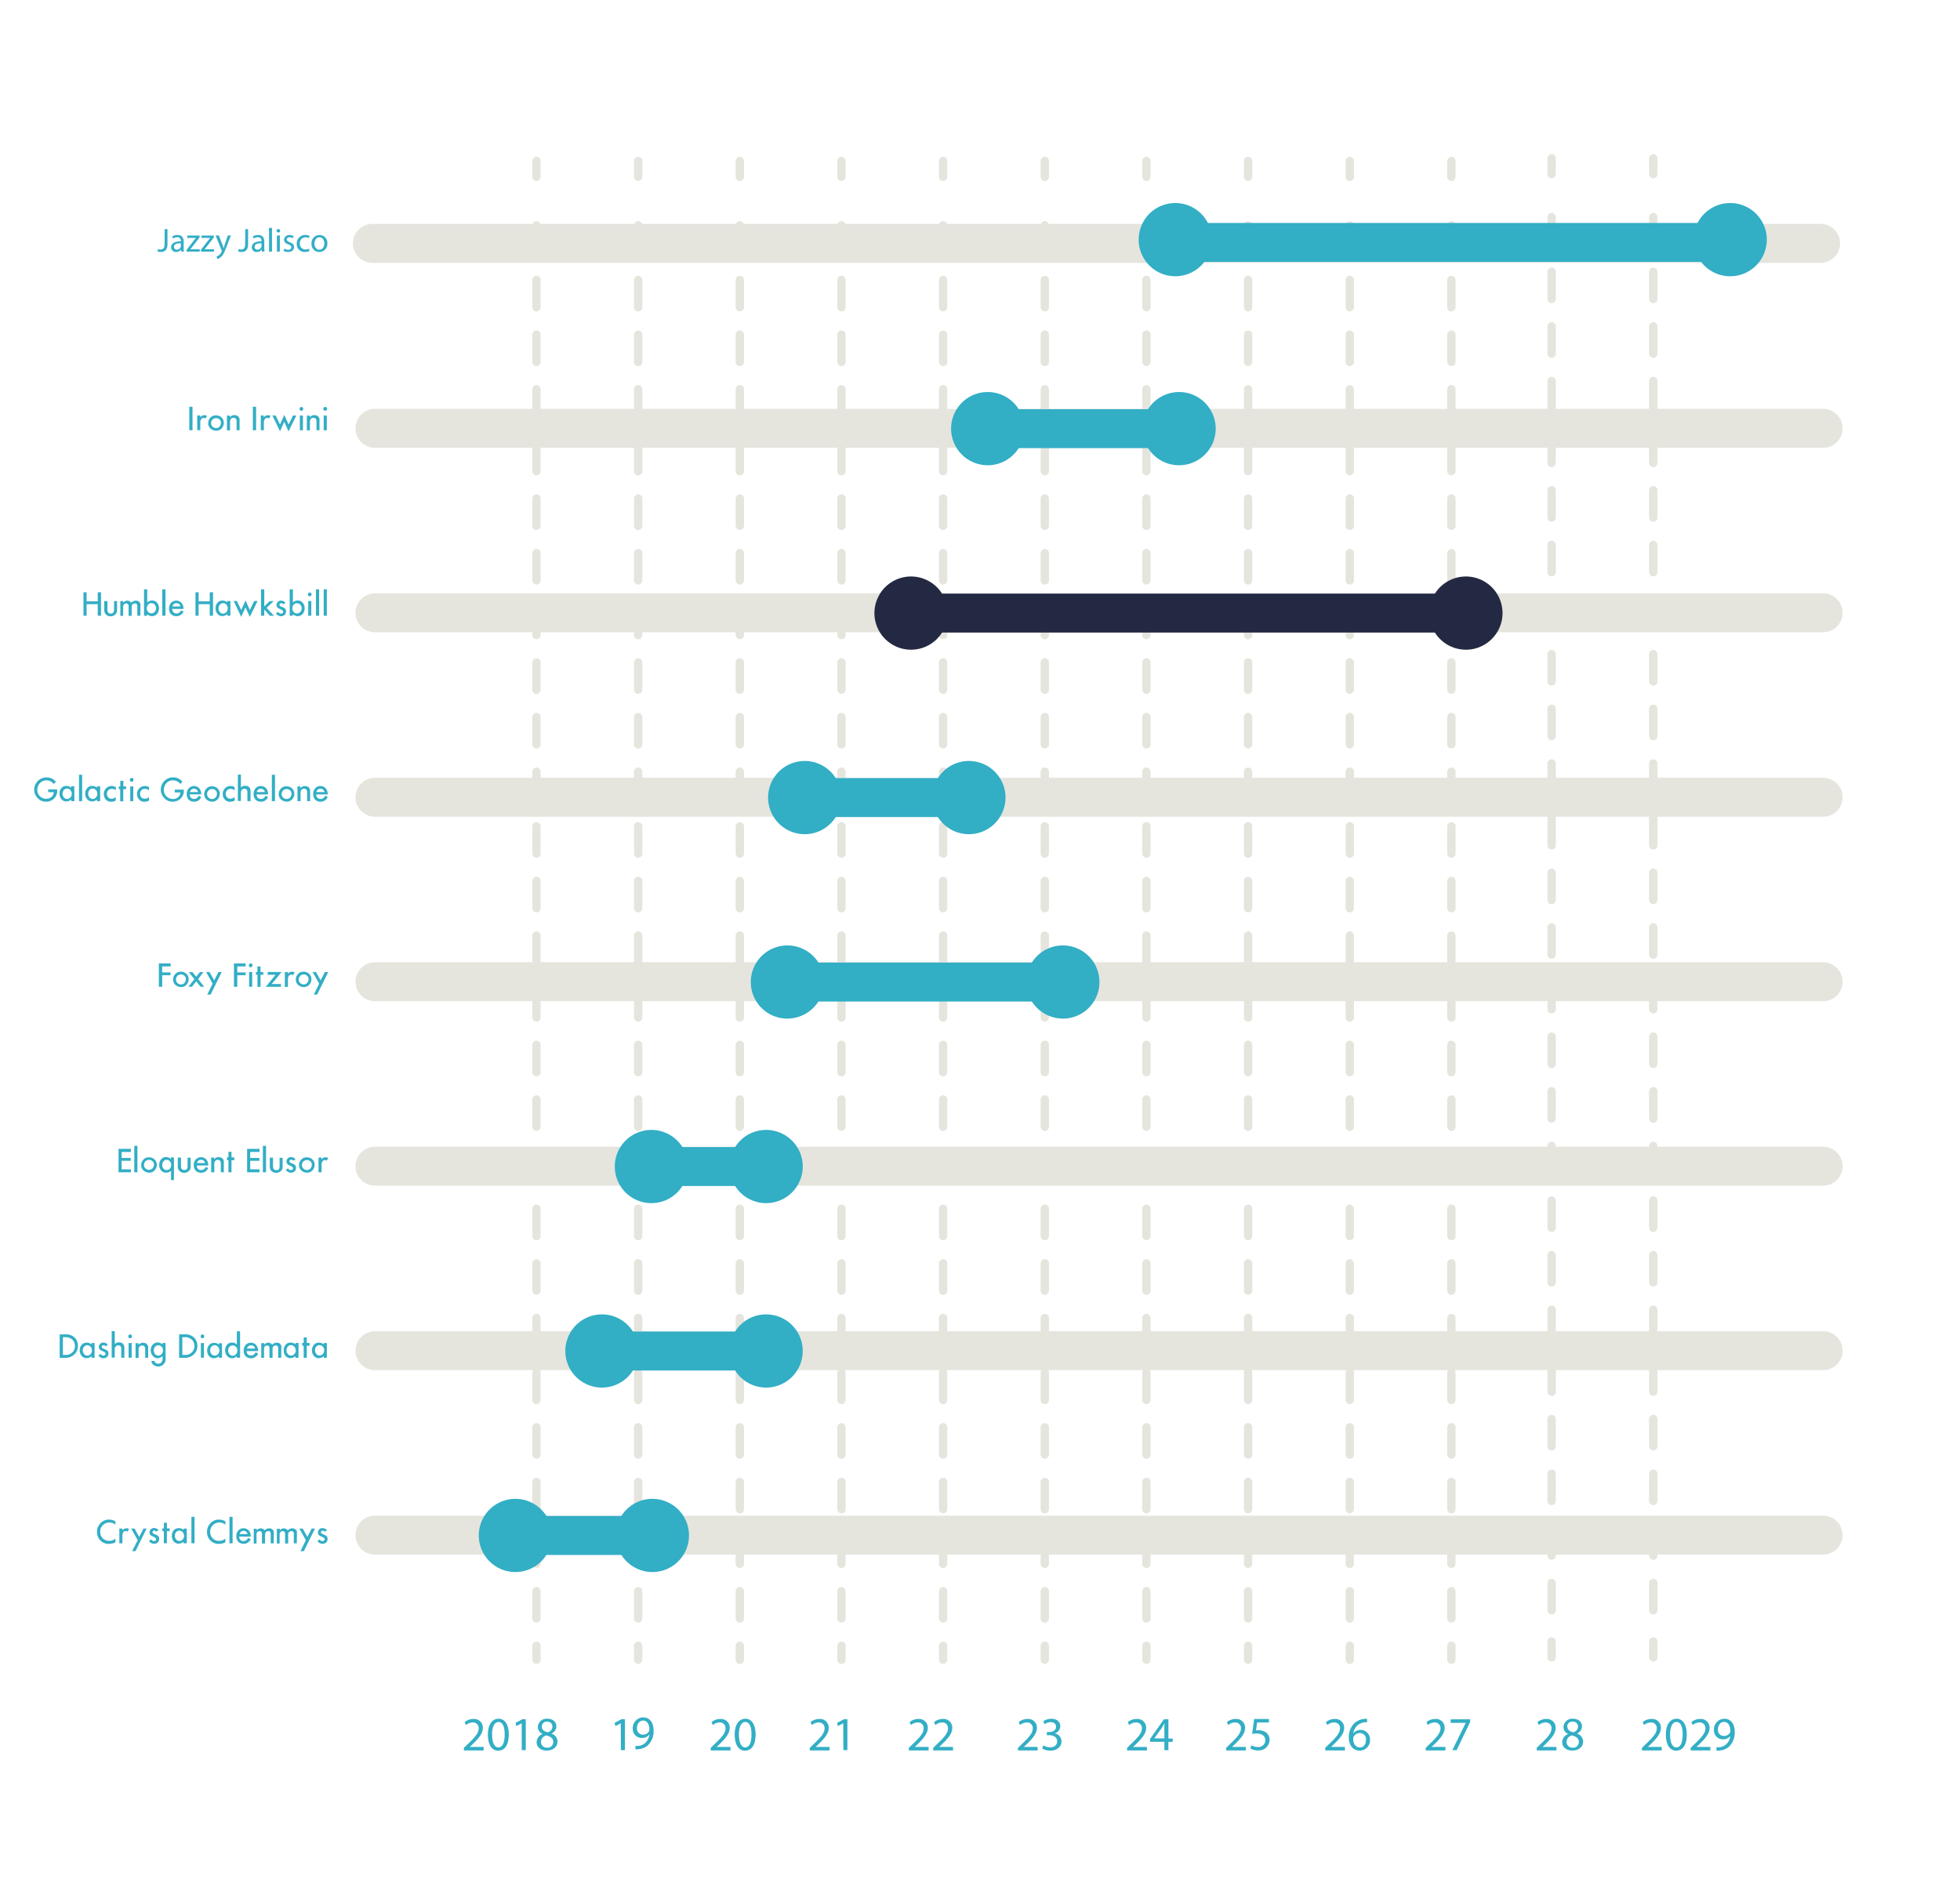 <svg id="Layer_1" data-name="Layer 1" xmlns="http://www.w3.org/2000/svg" viewBox="0 0 704.56 678.42"><defs><style>.cls-1,.cls-2,.cls-4,.cls-5,.cls-6{fill:none;stroke-linecap:round;stroke-linejoin:round;}.cls-1,.cls-2,.cls-4{stroke:#e5e5de;}.cls-1,.cls-2{stroke-width:3px;}.cls-2{stroke-dasharray:9.82 9.82;}.cls-3{fill:#32aec5;}.cls-4,.cls-5,.cls-6{stroke-width:14px;}.cls-5{stroke:#32aec5;}.cls-6{stroke:#242943;}.cls-7{fill:#242943;}</style></defs><line class="cls-1" x1="521.74" y1="596.64" x2="521.74" y2="591.64"/><line class="cls-2" x1="521.74" y1="581.82" x2="521.74" y2="72.49"/><line class="cls-1" x1="521.74" y1="63.57" x2="521.74" y2="57.86"/><line class="cls-1" x1="485.2" y1="596.64" x2="485.2" y2="591.64"/><line class="cls-2" x1="485.2" y1="581.82" x2="485.2" y2="72.49"/><line class="cls-1" x1="485.2" y1="63.57" x2="485.2" y2="57.86"/><line class="cls-1" x1="448.65" y1="596.64" x2="448.65" y2="591.64"/><line class="cls-2" x1="448.65" y1="581.82" x2="448.65" y2="72.49"/><line class="cls-1" x1="448.65" y1="63.57" x2="448.65" y2="57.86"/><line class="cls-1" x1="412.11" y1="596.64" x2="412.11" y2="591.64"/><line class="cls-2" x1="412.11" y1="581.82" x2="412.11" y2="72.49"/><line class="cls-1" x1="412.11" y1="63.57" x2="412.11" y2="57.86"/><line class="cls-1" x1="375.57" y1="596.64" x2="375.57" y2="591.64"/><line class="cls-2" x1="375.57" y1="581.82" x2="375.57" y2="72.49"/><line class="cls-1" x1="375.57" y1="63.57" x2="375.57" y2="57.86"/><line class="cls-1" x1="339.02" y1="596.64" x2="339.02" y2="591.64"/><line class="cls-2" x1="339.02" y1="581.82" x2="339.02" y2="72.49"/><line class="cls-1" x1="339.02" y1="63.57" x2="339.02" y2="57.86"/><line class="cls-1" x1="302.48" y1="596.64" x2="302.48" y2="591.64"/><line class="cls-2" x1="302.48" y1="581.82" x2="302.48" y2="72.49"/><line class="cls-1" x1="302.48" y1="63.57" x2="302.48" y2="57.86"/><line class="cls-1" x1="265.94" y1="596.64" x2="265.94" y2="591.64"/><line class="cls-2" x1="265.94" y1="581.82" x2="265.94" y2="72.49"/><line class="cls-1" x1="265.94" y1="63.57" x2="265.94" y2="57.86"/><line class="cls-1" x1="229.4" y1="596.64" x2="229.4" y2="591.64"/><line class="cls-2" x1="229.4" y1="581.82" x2="229.4" y2="72.49"/><line class="cls-1" x1="229.4" y1="63.57" x2="229.4" y2="57.86"/><line class="cls-1" x1="192.85" y1="596.64" x2="192.85" y2="591.64"/><line class="cls-2" x1="192.85" y1="581.82" x2="192.85" y2="72.49"/><line class="cls-1" x1="192.85" y1="63.57" x2="192.85" y2="57.86"/><path class="cls-3" d="M69.2,154.66H68.05v-8.44H69.2Z"/><path class="cls-3" d="M74.41,149.51l-.54.94a1.55,1.55,0,0,0-.72-.22,1,1,0,0,0-.72.34A2.07,2.07,0,0,0,72,152v2.65H70.9v-5.3H72v.69a1.44,1.44,0,0,1,.46-.46,2.12,2.12,0,0,1,.72-.32,1.61,1.61,0,0,1,.31,0A1.86,1.86,0,0,1,74.41,149.51Z"/><path class="cls-3" d="M80.44,152a2.75,2.75,0,0,1-.79,2,2.46,2.46,0,0,1-1.84.83,3,3,0,0,1-2.13-.78,2.49,2.49,0,0,1-.84-1.9,2.78,2.78,0,0,1,.78-2,2.52,2.52,0,0,1,1.91-.83,2.92,2.92,0,0,1,2.14.78A2.56,2.56,0,0,1,80.44,152Zm-1,0a1.62,1.62,0,0,0-.53-1.22,1.67,1.67,0,0,0-1.2-.47,1.78,1.78,0,0,0-1.32.53,1.8,1.8,0,0,0-.51,1.26,1.68,1.68,0,0,0,.53,1.28,1.75,1.75,0,0,0,1.28.51,1.62,1.62,0,0,0,1.25-.55,2,2,0,0,0,.47-1.39Z"/><path class="cls-3" d="M86.12,154.66H85.05v-3.15c0-.88-.38-1.32-1.13-1.33a1.08,1.08,0,0,0-.87.39,1.39,1.39,0,0,0-.36,1v3.14H81.58v-5.3h1.08V150a2,2,0,0,1,1.62-.77,2.16,2.16,0,0,1,.62.09,1.61,1.61,0,0,1,1.22,1.77Z"/><path class="cls-3" d="M92.05,154.66H90.9v-8.44h1.15Z"/><path class="cls-3" d="M97.26,149.51l-.54.94a1.55,1.55,0,0,0-.72-.22.92.92,0,0,0-.72.34,2.07,2.07,0,0,0-.43,1.44v2.65h-1.1v-5.3h1.07v.69a1.41,1.41,0,0,1,.45-.46,2.12,2.12,0,0,1,.72-.32,1.61,1.61,0,0,1,.31,0A2,2,0,0,1,97.26,149.51Z"/><path class="cls-3" d="M106.53,149.36l-2.79,5.7-1.57-3.44-1.52,3.44-2.72-5.7h1.15l1.57,3.26,1.55-3.47,1.54,3.47,1.59-3.26Z"/><path class="cls-3" d="M109,147a.66.66,0,0,1-1.32,0h0a.69.69,0,0,1,.63-.7.7.7,0,0,1,.5.2A.66.66,0,0,1,109,147Zm-.1,7.68h-1.11v-5.3h1.11Z"/><path class="cls-3" d="M114.84,154.66h-1.08v-3.15c0-.88-.37-1.32-1.13-1.33a1.13,1.13,0,0,0-.87.39,1.43,1.43,0,0,0-.35,1v3.14H110.3v-5.3h1.07V150a2,2,0,0,1,1.63-.77,2.23,2.23,0,0,1,.63.09,1.61,1.61,0,0,1,1.22,1.77Z"/><path class="cls-3" d="M117.56,147a.66.66,0,0,1-.2.49.67.67,0,0,1-.9,0,.66.66,0,0,1-.22-.49.62.62,0,0,1,.18-.48.64.64,0,0,1,.9-.1l.1.1A.64.64,0,0,1,117.56,147Zm-.09,7.68h-1.11v-5.3h1.11Z"/><path class="cls-3" d="M36.31,221.35H35.14v-4.16h-4v4.16H30v-8.44h1.14v3.27h4v-3.27h1.17Z"/><path class="cls-3" d="M42.08,219.48a1.81,1.81,0,0,1-.71,1.48,2.47,2.47,0,0,1-3.23,0,2.26,2.26,0,0,1-.67-1.72v-3.15h1.14v3c0,1,.41,1.51,1.25,1.49S41,220,41,219.08v-3h1.09Z"/><path class="cls-3" d="M50.44,221.35H49.36v-3.42c0-.72-.32-1.06-1-1a1,1,0,0,0-.77.41,1.39,1.39,0,0,0-.26.86v3.18h-1.1v-3.54a.86.86,0,0,0-.79-.91h-.09a1,1,0,0,0-.76.33,1.11,1.11,0,0,0-.33.79v3.33h-1v-5.3h1.06v.59a1.79,1.79,0,0,1,2.89,0,2.15,2.15,0,0,1,1.62-.74,1.68,1.68,0,0,1,1.14.37,1.43,1.43,0,0,1,.52,1.17Z"/><path class="cls-3" d="M57.14,218.66a3,3,0,0,1-.61,1.93,2.36,2.36,0,0,1-1.82.9,2.17,2.17,0,0,1-1.09-.23,2.21,2.21,0,0,1-.7-.47v.56H51.77v-9.5h1.15v4.73a2.49,2.49,0,0,1,1.83-.7,2.23,2.23,0,0,1,1.77.87A3,3,0,0,1,57.14,218.66Zm-1.06,0a2,2,0,0,0-.41-1.26,1.47,1.47,0,0,0-1.18-.57,1.49,1.49,0,0,0-1.3.57,2.27,2.27,0,0,0-.42,1.4,1.7,1.7,0,0,0,.48,1.19,1.55,1.55,0,0,0,1.18.51,1.49,1.49,0,0,0,1.18-.55,1.93,1.93,0,0,0,.47-1.28Z"/><path class="cls-3" d="M59.47,221.35H58.34v-9.5h1.13Z"/><path class="cls-3" d="M66,219.88A2.9,2.9,0,0,1,65,221a2.51,2.51,0,0,1-1.51.5,2.66,2.66,0,0,1-2.1-.82,3,3,0,0,1-.62-2,2.9,2.9,0,0,1,.69-1.93,2.56,2.56,0,0,1,3.62-.18l.18.18a3,3,0,0,1,.69,2.16H61.9a1.58,1.58,0,0,0,1.49,1.65,1.56,1.56,0,0,0,1.11-.39,1.64,1.64,0,0,0,.6-.8ZM64.85,218a1.37,1.37,0,0,0-1.38-1.17A1.42,1.42,0,0,0,62,218Z"/><path class="cls-3" d="M76.57,221.35H75.39v-4.16h-4v4.16H70.27v-8.44H71.4v3.27h4v-3.27h1.18Z"/><path class="cls-3" d="M82.82,221.35h-1.1v-.59a2.3,2.3,0,0,1-.72.47,2.46,2.46,0,0,1-1.07.24,2.25,2.25,0,0,1-1.81-.85,3,3,0,0,1-.64-1.92,2.88,2.88,0,0,1,.63-1.93,2.26,2.26,0,0,1,1.79-.86,2.45,2.45,0,0,1,1.8.65v-.51h1.12Zm-.95-2.72a2,2,0,0,0-.49-1.28,1.56,1.56,0,0,0-2.2-.12,1.07,1.07,0,0,0-.18.19,2,2,0,0,0-.43,1.26A2,2,0,0,0,79,220a1.49,1.49,0,0,0,1.18.59,1.51,1.51,0,0,0,1.22-.58,2,2,0,0,0,.46-1.37Z"/><path class="cls-3" d="M92.59,216.05l-2.79,5.7-1.56-3.44-1.53,3.44L84,216.05h1.15l1.57,3.26,1.54-3.47,1.54,3.46,1.59-3.25Z"/><path class="cls-3" d="M98.5,221.35H97l-2-2.24v2.24H93.84v-9.5H95V218l1.93-1.9h1.46l-2.57,2.42Z"/><path class="cls-3" d="M102.81,219.78a1.69,1.69,0,0,1-.56,1.32,2,2,0,0,1-1.28.42,2.12,2.12,0,0,1-1.12-.35,1.71,1.71,0,0,1-.68-.68L100,220a1.33,1.33,0,0,0,1,.61.86.86,0,0,0,.53-.19.5.5,0,0,0,.27-.51,1.07,1.07,0,0,0-.71-.75c-.68-.32-1.06-.5-1.12-.54a1.4,1.4,0,0,1-.56-1.24,1.39,1.39,0,0,1,.4-.94,1.54,1.54,0,0,1,1.22-.52,2.19,2.19,0,0,1,1,.26,2.12,2.12,0,0,1,.6.47l-.73.59a1,1,0,0,0-.85-.39.67.67,0,0,0-.44.2.54.54,0,0,0-.14.45c0,.23.27.43.7.6a7,7,0,0,1,1.11.51A1.31,1.31,0,0,1,102.81,219.78Z"/><path class="cls-3" d="M109.51,218.66a3,3,0,0,1-.62,1.93,2.32,2.32,0,0,1-1.81.9,2.2,2.2,0,0,1-1.1-.23,2.17,2.17,0,0,1-.69-.47v.56h-1.15v-9.5h1.15v4.73a2.49,2.49,0,0,1,1.83-.7,2.23,2.23,0,0,1,1.77.87A3,3,0,0,1,109.51,218.66Zm-1.06,0a2,2,0,0,0-.45-1.24,1.63,1.63,0,0,0-2.3-.18,1.53,1.53,0,0,0-.18.18,2.27,2.27,0,0,0-.42,1.4,1.7,1.7,0,0,0,.48,1.19,1.55,1.55,0,0,0,1.18.51,1.49,1.49,0,0,0,1.18-.55,1.9,1.9,0,0,0,.51-1.3Z"/><path class="cls-3" d="M112,213.67a.65.65,0,0,1-.21.49.66.66,0,0,1-.93,0,.63.63,0,0,1-.18-.45.69.69,0,0,1,.17-.49.62.62,0,0,1,.46-.21.67.67,0,0,1,.69.67Zm-.1,7.68h-1.11v-5.3h1.11Z"/><path class="cls-3" d="M114.71,221.35h-1.13v-9.5h1.13Z"/><path class="cls-3" d="M117.49,221.35h-1.13v-9.5h1.13Z"/><path class="cls-3" d="M20.57,284.25A3.85,3.85,0,0,1,19.5,287a4,4,0,0,1-2.92,1.19,3.92,3.92,0,0,1-3-1.25,4.24,4.24,0,0,1-1.28-3,4.41,4.41,0,0,1,4.35-4.47h.09a4.75,4.75,0,0,1,1.89.4,4.34,4.34,0,0,1,1.48,1.21l-.83.74a3.12,3.12,0,0,0-2.57-1.28,3,3,0,0,0-2.37,1,3.47,3.47,0,0,0-.93,2.43,3,3,0,0,0,.9,2.22,3.23,3.23,0,0,0,2.29.95,2.78,2.78,0,0,0,1.88-.65,2.26,2.26,0,0,0,.84-1.72h-2v-1h3.2Z"/><path class="cls-3" d="M26.74,288h-1.1v-.61a2,2,0,0,1-.71.46,2.55,2.55,0,0,1-1.08.25,2.27,2.27,0,0,1-1.81-.85,3,3,0,0,1-.64-1.86,2.88,2.88,0,0,1,.6-2,2.23,2.23,0,0,1,1.79-.86,2.45,2.45,0,0,1,1.8.65v-.51h1.12Zm-.94-2.72a2,2,0,0,0-.5-1.27,1.52,1.52,0,0,0-1.19-.54,1.48,1.48,0,0,0-1.18.58,2,2,0,0,0-.43,1.26,2,2,0,0,0,.43,1.31,1.49,1.49,0,0,0,1.18.59,1.54,1.54,0,0,0,1.23-.58A2,2,0,0,0,25.8,285.31Z"/><path class="cls-3" d="M29.53,288H28.4v-9.49h1.13Z"/><path class="cls-3" d="M36,288H34.88v-.61a2,2,0,0,1-.71.46,2.47,2.47,0,0,1-1.07.25,2.25,2.25,0,0,1-1.81-.85,3,3,0,0,1-.65-1.93,2.9,2.9,0,0,1,.63-1.92,2.23,2.23,0,0,1,1.79-.86,2.45,2.45,0,0,1,1.8.65v-.51H36Zm-1-2.72a2,2,0,0,0-.5-1.27,1.52,1.52,0,0,0-1.19-.54,1.48,1.48,0,0,0-1.18.58,2.12,2.12,0,0,0,0,2.57,1.49,1.49,0,0,0,1.18.59,1.53,1.53,0,0,0,1.22-.58A2,2,0,0,0,35,285.31Z"/><path class="cls-3" d="M41.6,287.81a6.13,6.13,0,0,1-.8.33,4.11,4.11,0,0,1-.78.07,2.44,2.44,0,0,1-2-.82,2.81,2.81,0,0,1-.69-2,2.72,2.72,0,0,1,.8-2,2.66,2.66,0,0,1,2-.83,3,3,0,0,1,.9.14,1.5,1.5,0,0,1,.6.28v1.14a2.1,2.1,0,0,0-1.47-.53,1.55,1.55,0,0,0-1.23.52,1.7,1.7,0,0,0-.5,1.28,1.83,1.83,0,0,0,.45,1.21,1.62,1.62,0,0,0,1.22.53,2.2,2.2,0,0,0,1.53-.63Z"/><path class="cls-3" d="M45.31,283.7h-1v4.36h-1.1V283.7H42.7v-1h.54v-2h1.1v2h1Z"/><path class="cls-3" d="M48,280.36a.65.65,0,0,1-.21.49.68.68,0,0,1-.89,0,.64.64,0,0,1-.22-.49.67.67,0,0,1,.17-.49.65.65,0,0,1,.92-.08l.08.08A.62.62,0,0,1,48,280.36ZM47.9,288H46.81v-5.29h1.11Z"/><path class="cls-3" d="M53.56,287.81a5.73,5.73,0,0,1-.81.33,3.3,3.3,0,0,1-.77.07,2.41,2.41,0,0,1-2-.82,2.87,2.87,0,0,1-.7-2,2.68,2.68,0,0,1,.81-2,2.6,2.6,0,0,1,1.94-.83,3.09,3.09,0,0,1,.91.14,1.5,1.5,0,0,1,.6.28v1.14a2.2,2.2,0,0,0-1.47-.53,1.57,1.57,0,0,0-1.24.52,1.73,1.73,0,0,0-.49,1.28,1.83,1.83,0,0,0,.45,1.21,1.63,1.63,0,0,0,1.21.53,2.2,2.2,0,0,0,1.54-.63Z"/><path class="cls-3" d="M66.09,284.25A3.87,3.87,0,0,1,65,287a4,4,0,0,1-2.92,1.19,3.92,3.92,0,0,1-3-1.25,4.37,4.37,0,0,1,0-6.18h0a4.2,4.2,0,0,1,3.15-1.3,4.75,4.75,0,0,1,1.89.4,4.34,4.34,0,0,1,1.48,1.21l-.83.74a3.12,3.12,0,0,0-2.57-1.28,3,3,0,0,0-2.37,1A3.47,3.47,0,0,0,58.9,284a3,3,0,0,0,.9,2.22,3.23,3.23,0,0,0,2.29,1,2.82,2.82,0,0,0,1.91-.64,2.17,2.17,0,0,0,.83-1.72h-2v-1H66Z"/><path class="cls-3" d="M72.32,286.56a2.88,2.88,0,0,1-.95,1.15,2.5,2.5,0,0,1-1.51.49,2.71,2.71,0,0,1-2.1-.81,3,3,0,0,1-.62-2.05,2.9,2.9,0,0,1,.69-1.93,2.56,2.56,0,0,1,3.62-.18c.06,0,.12.12.18.18a3,3,0,0,1,.69,2.16H68.23a1.48,1.48,0,0,0,1.33,1.63h.2a1.53,1.53,0,0,0,1.08-.38,1.86,1.86,0,0,0,.6-.81Zm-1.15-1.83a1.47,1.47,0,0,0-2.89,0Z"/><path class="cls-3" d="M79,285.34a2.76,2.76,0,0,1-.78,2,2.47,2.47,0,0,1-1.85.84,3,3,0,0,1-2.13-.78,2.59,2.59,0,0,1-.83-1.9,2.81,2.81,0,0,1,.77-2,2.52,2.52,0,0,1,1.91-.83,2.92,2.92,0,0,1,2.14.78A2.54,2.54,0,0,1,79,285.34Zm-1,0a1.59,1.59,0,0,0-.53-1.22,1.64,1.64,0,0,0-1.2-.48,1.75,1.75,0,0,0-1.31.54,1.8,1.8,0,0,0,0,2.54,1.77,1.77,0,0,0,1.29.51,1.6,1.6,0,0,0,1.24-.55A1.94,1.94,0,0,0,78,285.3Z"/><path class="cls-3" d="M84.37,287.81a5.73,5.73,0,0,1-.81.33,3.43,3.43,0,0,1-.78.07,2.41,2.41,0,0,1-2-.82,2.78,2.78,0,0,1-.7-2,2.68,2.68,0,0,1,.81-2,2.6,2.6,0,0,1,1.94-.83,3.09,3.09,0,0,1,.91.14,1.5,1.5,0,0,1,.6.28v1.14a2.2,2.2,0,0,0-1.47-.53,1.57,1.57,0,0,0-1.24.52,1.73,1.73,0,0,0-.49,1.28,1.83,1.83,0,0,0,.45,1.21,1.6,1.6,0,0,0,1.21.53,2.2,2.2,0,0,0,1.54-.63Z"/><path class="cls-3" d="M90.06,288H88.94v-3.1c0-.9-.33-1.35-1-1.37a1.2,1.2,0,0,0-1,.42,1.47,1.47,0,0,0-.34,1v3H85.51v-9.49H86.6v4.7a1.2,1.2,0,0,1,.67-.52,2.29,2.29,0,0,1,1-.16c1.2.07,1.8.76,1.8,2.08Z"/><path class="cls-3" d="M96.35,286.56a2.77,2.77,0,0,1-.94,1.15,2.51,2.51,0,0,1-1.52.49,2.71,2.71,0,0,1-2.1-.81,3,3,0,0,1-.62-2.05,2.79,2.79,0,0,1,.7-1.93,2.35,2.35,0,0,1,1.9-.84,2.39,2.39,0,0,1,1.9.85,3,3,0,0,1,.68,2.16H92.26a1.48,1.48,0,0,0,1.33,1.63h.2a1.53,1.53,0,0,0,1.08-.38,1.86,1.86,0,0,0,.6-.81Zm-1.15-1.83a1.38,1.38,0,0,0-1.38-1.18,1.44,1.44,0,0,0-1.51,1.18Z"/><path class="cls-3" d="M98.85,288H97.72v-9.49h1.13Z"/><path class="cls-3" d="M105.8,285.34a2.76,2.76,0,0,1-.78,2,2.47,2.47,0,0,1-1.85.84,3,3,0,0,1-2.13-.78,2.49,2.49,0,0,1-.84-1.9,2.78,2.78,0,0,1,.78-2,2.47,2.47,0,0,1,1.91-.83,2.94,2.94,0,0,1,2.11.75A2.62,2.62,0,0,1,105.8,285.34Zm-1,0a1.59,1.59,0,0,0-.53-1.22,1.72,1.72,0,0,0-1.2-.48,1.81,1.81,0,0,0-1.83,1.79h0a1.68,1.68,0,0,0,.53,1.28,1.75,1.75,0,0,0,1.28.51,1.62,1.62,0,0,0,1.25-.55,1.94,1.94,0,0,0,.47-1.38Z"/><path class="cls-3" d="M111.48,288h-1.07v-3.15c0-.87-.38-1.31-1.13-1.33a1.08,1.08,0,0,0-.87.4,1.41,1.41,0,0,0-.36.94V288h-1.11v-5.29H108v.62a2,2,0,0,1,1.62-.76,2.28,2.28,0,0,1,.63.09,1.6,1.6,0,0,1,1.21,1.77Z"/><path class="cls-3" d="M117.78,286.56a2.77,2.77,0,0,1-.94,1.15,2.5,2.5,0,0,1-1.51.49,2.66,2.66,0,0,1-2.1-.81,3,3,0,0,1-.63-2.05,2.79,2.79,0,0,1,.7-1.93,2.37,2.37,0,0,1,1.91-.84,2.4,2.4,0,0,1,1.89.85,3,3,0,0,1,.68,2.16h-4.09a1.48,1.48,0,0,0,1.33,1.63h.21a1.5,1.5,0,0,0,1.07-.38,1.86,1.86,0,0,0,.6-.81Zm-1.15-1.83a1.38,1.38,0,0,0-1.38-1.18,1.4,1.4,0,0,0-1,.32,1.42,1.42,0,0,0-.51.86Z"/><path class="cls-3" d="M61.35,347.42H58.3v2.16h3v1h-3v4.17H57.11v-8.43h4.24Z"/><path class="cls-3" d="M67.82,352a2.75,2.75,0,0,1-.79,2,2.44,2.44,0,0,1-1.84.84,3,3,0,0,1-2.13-.79,2.49,2.49,0,0,1-.84-1.9,2.86,2.86,0,0,1,.78-2,2.52,2.52,0,0,1,1.91-.83,2.93,2.93,0,0,1,2.14.79A2.58,2.58,0,0,1,67.82,352Zm-1,0a1.59,1.59,0,0,0-.53-1.22,1.72,1.72,0,0,0-1.2-.48,1.79,1.79,0,0,0-1.83,1.8,1.68,1.68,0,0,0,.53,1.28,1.75,1.75,0,0,0,1.28.51,1.62,1.62,0,0,0,1.25-.55,1.94,1.94,0,0,0,.47-1.38Z"/><path class="cls-3" d="M73.4,354.72H72.11l-1.57-1.94L69,354.72H67.7L69.88,352l-2-2.52h1.33l1.31,1.65,1.33-1.66h1.28l-1.93,2.5Z"/><path class="cls-3" d="M79.71,349.42l-4,8.11H74.5l1.94-3.93-2.35-4.18h1.22l1.69,3,1.54-3Z"/><path class="cls-3" d="M88.3,347.42h-3v2.16h3v1h-3v4.17H84.1v-8.43h4.2Z"/><path class="cls-3" d="M90.76,347.05a.69.69,0,0,1-.21.49.66.66,0,0,1-.44.17.61.61,0,0,1-.45-.16.7.7,0,0,1,0-1,.57.57,0,0,1,.46-.21.61.61,0,0,1,.49.2A.65.65,0,0,1,90.76,347.05Zm-.1,7.67H89.55v-5.3h1.11Z"/><path class="cls-3" d="M94.66,350.42h-1v4.36h-1.1v-4.36H92v-1h.54v-2h1.1v2h1Z"/><path class="cls-3" d="M101.24,349.42l-3.58,4.32H101v1H95.54l3.52-4.32H96.21v-1Z"/><path class="cls-3" d="M105.9,349.57l-.53,1a1.41,1.41,0,0,0-.72-.22.94.94,0,0,0-.72.33,2,2,0,0,0-.43,1.44v2.65h-1.1v-5.35h1.07v.69a1.17,1.17,0,0,1,.45-.46,2.12,2.12,0,0,1,.72-.32H105A2,2,0,0,1,105.9,349.57Z"/><path class="cls-3" d="M111.93,352a2.76,2.76,0,0,1-.78,2,2.47,2.47,0,0,1-1.85.84,3,3,0,0,1-2.13-.79,2.5,2.5,0,0,1-.83-1.9,2.81,2.81,0,0,1,.77-2,2.52,2.52,0,0,1,1.91-.83,2.93,2.93,0,0,1,2.14.79A2.54,2.54,0,0,1,111.93,352Zm-1,0a1.59,1.59,0,0,0-.53-1.22,1.64,1.64,0,0,0-1.2-.48,1.8,1.8,0,0,0-1.3,3.08,1.75,1.75,0,0,0,1.28.51,1.62,1.62,0,0,0,1.25-.55,1.94,1.94,0,0,0,.47-1.38Z"/><path class="cls-3" d="M118,349.42l-4,8.11h-1.2l1.94-3.93-2.38-4.18h1.21l1.68,3,1.54-3Z"/><path class="cls-3" d="M47.05,421.42H42.61V413h4.46v1.12H43.71v2.16H47v1H43.71v3.06h3.34Z"/><path class="cls-3" d="M49.4,421.42H48.27v-9.5H49.4Z"/><path class="cls-3" d="M56.36,418.72a2.75,2.75,0,0,1-.79,2,2.44,2.44,0,0,1-1.84.84,3,3,0,0,1-2.13-.79,2.49,2.49,0,0,1-.84-1.9,2.86,2.86,0,0,1,.78-2,2.52,2.52,0,0,1,1.91-.83,2.93,2.93,0,0,1,2.14.79A2.58,2.58,0,0,1,56.36,418.72Zm-1,0a1.65,1.65,0,0,0-.56-1.3,1.71,1.71,0,0,0-1.21-.47,1.79,1.79,0,0,0-1.83,1.75v.05a1.69,1.69,0,0,0,.53,1.27,1.83,1.83,0,0,0,1.29.51,1.62,1.62,0,0,0,1.24-.54,1.92,1.92,0,0,0,.51-1.31Z"/><path class="cls-3" d="M62.53,424.22H61.48v-3.35a4,4,0,0,1-.9.55,3,3,0,0,1-.93.13,2.22,2.22,0,0,1-1.78-.85,3,3,0,0,1-.64-1.91,2.92,2.92,0,0,1,.68-2,2.22,2.22,0,0,1,1.78-.85,2.35,2.35,0,0,1,1.71.73v-.59h1.13Zm-1-5.37a1.93,1.93,0,0,0-.4-1.31,1.5,1.5,0,0,0-1.24-.59,1.36,1.36,0,0,0-1.16.57,2,2,0,0,0-.41,1.3,2,2,0,0,0,.43,1.26,1.32,1.32,0,0,0,1.11.53c1,0,1.59-.62,1.64-1.76Z"/><path class="cls-3" d="M68.53,419.55a1.85,1.85,0,0,1-.72,1.48,2.35,2.35,0,0,1-1.62.57,2.18,2.18,0,0,1-2.28-2.09,1,1,0,0,1,0-.24v-3.15h1.14v3c0,1,.42,1.51,1.25,1.49s1.13-.5,1.13-1.44v-3h1.1Z"/><path class="cls-3" d="M74.84,419.94a2.77,2.77,0,0,1-.94,1.15,2.51,2.51,0,0,1-1.52.49,2.64,2.64,0,0,1-2.09-.81,3,3,0,0,1-.63-2,2.93,2.93,0,0,1,.7-1.94,2.57,2.57,0,0,1,3.63-.17l.17.17a3,3,0,0,1,.68,2.15H70.75a1.49,1.49,0,0,0,1.32,1.64h.21a1.53,1.53,0,0,0,1.08-.38,1.75,1.75,0,0,0,.64-.78Zm-1.15-1.84a1.37,1.37,0,0,0-1.38-1.17,1.49,1.49,0,0,0-1,.31,1.42,1.42,0,0,0-.51.86Z"/><path class="cls-3" d="M80.46,421.42H79.39v-3.15c0-.87-.38-1.31-1.13-1.33a1.08,1.08,0,0,0-.87.4,1.41,1.41,0,0,0-.36.94v3.14H75.92v-5.3H77v.62a2,2,0,0,1,1.62-.76,2.72,2.72,0,0,1,.63.08,1.61,1.61,0,0,1,1.21,1.77Z"/><path class="cls-3" d="M84.22,417.08h-1v4.34h-1.1v-4.36h-.53v-1h.53v-2h1.1v2h1Z"/><path class="cls-3" d="M93.28,421.42H88.83V413H93.3v1.12H89.94v2.16h3.29v1H89.94v3.06h3.34Z"/><path class="cls-3" d="M95.63,421.42H94.5v-9.5h1.13Z"/><path class="cls-3" d="M101.6,419.55a1.89,1.89,0,0,1-.71,1.48,2.51,2.51,0,0,1-3.23,0,2.26,2.26,0,0,1-.67-1.72v-3.15h1.14v3c0,1,.41,1.51,1.25,1.49s1.13-.5,1.13-1.44v-3h1.09Z"/><path class="cls-3" d="M106.4,419.84a1.67,1.67,0,0,1-.57,1.32,2.06,2.06,0,0,1-2.39.07,1.69,1.69,0,0,1-.68-.67l.78-.53a1.3,1.3,0,0,0,1,.61.85.85,0,0,0,.53-.18.51.51,0,0,0,.27-.52,1.11,1.11,0,0,0-.71-.75c-.68-.31-1.06-.49-1.12-.53a1.46,1.46,0,0,1-.51-1.24,1.39,1.39,0,0,1,.4-.94,1.5,1.5,0,0,1,1.22-.51,2.18,2.18,0,0,1,1,.25,2.12,2.12,0,0,1,.6.47l-.73.6a1,1,0,0,0-.85-.4.73.73,0,0,0-.44.21.48.48,0,0,0-.14.44c0,.23.27.43.7.6a9.26,9.26,0,0,1,1.11.51A1.35,1.35,0,0,1,106.4,419.84Z"/><path class="cls-3" d="M113.1,418.72a2.75,2.75,0,0,1-.79,2,2.44,2.44,0,0,1-1.84.84,3,3,0,0,1-2.13-.79,2.49,2.49,0,0,1-.84-1.9,2.86,2.86,0,0,1,.78-2,2.52,2.52,0,0,1,1.91-.83,2.93,2.93,0,0,1,2.14.79A2.58,2.58,0,0,1,113.1,418.72Zm-1,0a1.64,1.64,0,0,0-.53-1.23,1.71,1.71,0,0,0-1.2-.47,1.79,1.79,0,0,0-1.83,1.75v.05a1.66,1.66,0,0,0,.53,1.27,1.75,1.75,0,0,0,1.28.51,1.64,1.64,0,0,0,1.25-.54,2,2,0,0,0,.47-1.38Z"/><path class="cls-3" d="M118,416.26l-.54,1a1.41,1.41,0,0,0-.72-.22.94.94,0,0,0-.72.33,2.13,2.13,0,0,0-.42,1.44v2.61h-1.11v-5.3h1.07v.68a1.24,1.24,0,0,1,.46-.45,2,2,0,0,1,.71-.32h.32A2.08,2.08,0,0,1,118,416.26Z"/><path class="cls-3" d="M28,483.91a3.91,3.91,0,0,1-1.31,3,4.5,4.5,0,0,1-3.18,1.21H21.46v-8.44h2.06a4.53,4.53,0,0,1,3.38,1.22A4.08,4.08,0,0,1,28,483.91Zm-1.07-.06a3,3,0,0,0-.92-2.26,3.62,3.62,0,0,0-2.61-.89h-.79v6.39h.92a3.42,3.42,0,0,0,2.4-.86,2.91,2.91,0,0,0,1-2.38Z"/><path class="cls-3" d="M34,488.1H32.9v-.59a1.88,1.88,0,0,1-.71.47,2.47,2.47,0,0,1-1.07.25,2.23,2.23,0,0,1-1.81-.86,3,3,0,0,1-.65-1.92,2.9,2.9,0,0,1,.63-1.92,2.23,2.23,0,0,1,1.79-.86,2.36,2.36,0,0,1,1.8.65v-.51H34Zm-.94-2.68a1.88,1.88,0,0,0-.5-1.27,1.55,1.55,0,0,0-2.17-.2l-.2.2a2,2,0,0,0-.43,1.27,1.92,1.92,0,0,0,.44,1.3,1.45,1.45,0,0,0,1.18.6,1.49,1.49,0,0,0,1.22-.59A2,2,0,0,0,33.06,485.42Z"/><path class="cls-3" d="M39,486.53a1.67,1.67,0,0,1-.57,1.32,2,2,0,0,1-1.27.42,2,2,0,0,1-1.12-.35,1.69,1.69,0,0,1-.68-.67l.78-.53a1.3,1.3,0,0,0,1,.61.85.85,0,0,0,.53-.18.5.5,0,0,0,.26-.52c0-.31-.28-.56-.7-.75a11.53,11.53,0,0,1-1.12-.54,1.4,1.4,0,0,1-.56-1.24,1.39,1.39,0,0,1,.4-.94,1.54,1.54,0,0,1,1.22-.52,2.19,2.19,0,0,1,1,.26,2.12,2.12,0,0,1,.6.47L38,484a1,1,0,0,0-.85-.4.68.68,0,0,0-.44.21.48.48,0,0,0-.14.44q.06.34.69.6a11.3,11.3,0,0,1,1.12.51A1.36,1.36,0,0,1,39,486.53Z"/><path class="cls-3" d="M44.71,488.1H43.59V485c0-.9-.33-1.36-1-1.37a1.25,1.25,0,0,0-1,.41,1.52,1.52,0,0,0-.34,1v3h-1.1v-9.5h1.1v4.7a1.22,1.22,0,0,1,.67-.51,2.3,2.3,0,0,1,1-.17c1.2.07,1.8.77,1.8,2.08Z"/><path class="cls-3" d="M47.43,480.42a.65.65,0,0,1-.64.66h0a.62.62,0,0,1-.45-.16.72.72,0,0,1-.22-.5.62.62,0,0,1,.18-.48.67.67,0,0,1,.46-.22.7.7,0,0,1,.49.2A.63.63,0,0,1,47.43,480.42Zm-.1,7.67H46.22V482.8h1.11Z"/><path class="cls-3" d="M53.26,488.1H52.19V485c0-.87-.38-1.32-1.13-1.33a1.08,1.08,0,0,0-.87.4,1.41,1.41,0,0,0-.36.94v3.14h-1.1v-5.29H49.8v.61a2,2,0,0,1,1.62-.76,2.72,2.72,0,0,1,.63.08,1.61,1.61,0,0,1,1.21,1.77Z"/><path class="cls-3" d="M59.54,488.58a2.59,2.59,0,0,1-.82,1.92,2.48,2.48,0,0,1-1.94.74,3.05,3.05,0,0,1-1.62-.57,1.77,1.77,0,0,1-.72-1.45h1.11A1.3,1.3,0,0,0,56,490a1.51,1.51,0,0,0,.8.22,1.33,1.33,0,0,0,1.23-.51,2.38,2.38,0,0,0,.42-1.49v-.67c-.43.26-.7.42-.81.47a2.22,2.22,0,0,1-2.78-.68,3.07,3.07,0,0,1,0-3.88,2.24,2.24,0,0,1,1.76-.85,2.38,2.38,0,0,1,1.8.73v-.56h1.07Zm-.95-3.09a1.93,1.93,0,0,0-.42-1.29,1.57,1.57,0,0,0-1.25-.58,1.45,1.45,0,0,0-1.19.54,2,2,0,0,0-.45,1.27,1.88,1.88,0,0,0,.43,1.29,1.44,1.44,0,0,0,1.14.6,1.6,1.6,0,0,0,1.25-.55A2,2,0,0,0,58.59,485.49Z"/><path class="cls-3" d="M70.94,483.91a3.85,3.85,0,0,1-1.32,3,4.5,4.5,0,0,1-3.17,1.21H64.39v-8.44h2.06a4.57,4.57,0,0,1,3.38,1.22A4.13,4.13,0,0,1,70.94,483.91Zm-1.07-.06a3,3,0,0,0-.92-2.26,3.63,3.63,0,0,0-2.62-.89h-.79v6.39h.93a3.42,3.42,0,0,0,2.4-.86A3,3,0,0,0,69.87,483.85Z"/><path class="cls-3" d="M73.42,480.42a.65.65,0,0,1-.64.66h0a.6.6,0,0,1-.44-.16.69.69,0,0,1,.42-1.2.7.7,0,0,1,.49.2A.66.66,0,0,1,73.42,480.42Zm-.1,7.67H72.21V482.8h1.11Z"/><path class="cls-3" d="M79.8,488.1H78.7v-.59A2.15,2.15,0,0,1,78,488a2.55,2.55,0,0,1-1.08.25,2.28,2.28,0,0,1-1.81-.81,3,3,0,0,1-.64-1.92,2.9,2.9,0,0,1,.63-1.92,2.23,2.23,0,0,1,1.79-.86,2.4,2.4,0,0,1,1.8.65v-.51H79.8Zm-.94-2.68a1.93,1.93,0,0,0-.5-1.27,1.54,1.54,0,0,0-2.37,0,2,2,0,0,0-.43,1.27,1.93,1.93,0,0,0,.43,1.3,1.48,1.48,0,0,0,1.18.6,1.55,1.55,0,0,0,1.23-.59A2,2,0,0,0,78.86,485.42Z"/><path class="cls-3" d="M86.31,488.1H85.15v-.56a2.17,2.17,0,0,1-.69.47,2.21,2.21,0,0,1-1.1.24,2.33,2.33,0,0,1-1.81-.91,3.29,3.29,0,0,1,0-3.83,2.17,2.17,0,0,1,1.76-.87,2.45,2.45,0,0,1,1.83.7V478.6h1.16Zm-1-2.61a2,2,0,0,0-.5-1.39,1.57,1.57,0,0,0-1.22-.42,1.45,1.45,0,0,0-1.17.57,2,2,0,0,0-.41,1.26,1.92,1.92,0,0,0,.47,1.29,1.54,1.54,0,0,0,2.17.19l.19-.19A1.9,1.9,0,0,0,85.31,485.49Z"/><path class="cls-3" d="M92.83,486.63a2.82,2.82,0,0,1-1,1.14,2.51,2.51,0,0,1-1.51.5,2.66,2.66,0,0,1-2.1-.81,3,3,0,0,1-.62-2,2.92,2.92,0,0,1,.69-1.94,2.41,2.41,0,0,1,1.91-.83,2.37,2.37,0,0,1,1.89.85,3,3,0,0,1,.69,2.15h-4.1A1.49,1.49,0,0,0,90,487.28h.22a1.61,1.61,0,0,0,1.07-.38,1.86,1.86,0,0,0,.6-.81Zm-1.16-1.84a1.38,1.38,0,0,0-1.37-1.17,1.39,1.39,0,0,0-1,.31,1.46,1.46,0,0,0-.5.86Z"/><path class="cls-3" d="M101.09,488.1H100v-3.42c0-.72-.32-1.06-1-1a1,1,0,0,0-.77.4,1.39,1.39,0,0,0-.26.86v3.18h-1.1v-3.54a.9.9,0,0,0-.22-.63.86.86,0,0,0-.66-.27,1,1,0,0,0-.76.32,1.09,1.09,0,0,0-.32.8v3.32h-1v-5.29h1.06v.59a1.78,1.78,0,0,1,2.89,0,2.11,2.11,0,0,1,1.62-.75,1.81,1.81,0,0,1,1.14.37,1.43,1.43,0,0,1,.52,1.17Z"/><path class="cls-3" d="M107.29,488.1h-1.1v-.59a2.3,2.3,0,0,1-.72.47,2.47,2.47,0,0,1-1.07.25,2.28,2.28,0,0,1-1.81-.86,3,3,0,0,1-.59-1.95,2.9,2.9,0,0,1,.63-1.92,2.2,2.2,0,0,1,1.78-.86,2.42,2.42,0,0,1,1.81.65v-.51h1.12Zm-1-2.72a1.92,1.92,0,0,0-.49-1.27,1.55,1.55,0,0,0-2.18-.2l-.2.2a2.13,2.13,0,0,0-.42,1.31,1.92,1.92,0,0,0,.44,1.3,1.51,1.51,0,0,0,2.4,0,1.89,1.89,0,0,0,.5-1.31Z"/><path class="cls-3" d="M111.27,483.77h-1v4.36h-1.1v-4.36h-.54v-1h.54v-2h1.1v2h1Z"/><path class="cls-3" d="M117.49,488.1h-1.11v-.59a1.88,1.88,0,0,1-.71.47,2.47,2.47,0,0,1-1.07.25,2.23,2.23,0,0,1-1.81-.86,3,3,0,0,1-.65-1.92,2.9,2.9,0,0,1,.63-1.92,2.23,2.23,0,0,1,1.79-.86,2.36,2.36,0,0,1,1.8.65v-.51h1.13Zm-.95-2.72a1.88,1.88,0,0,0-.5-1.27,1.55,1.55,0,0,0-2.17-.2l-.2.2a2,2,0,0,0-.43,1.27,1.92,1.92,0,0,0,.44,1.3,1.45,1.45,0,0,0,1.18.6,1.49,1.49,0,0,0,1.22-.59,2,2,0,0,0,.46-1.27Z"/><path class="cls-3" d="M41.53,548.1a3.88,3.88,0,0,0-2.17-.79,3.3,3.3,0,0,0-2.34.93,3.06,3.06,0,0,0-1,2.39,3.36,3.36,0,0,0,.82,2.29,3.29,3.29,0,0,0,2.4,1,3.25,3.25,0,0,0,2.24-.85v1.35a2.9,2.9,0,0,1-.93.38,5.09,5.09,0,0,1-1.4.2A4.1,4.1,0,0,1,36,553.69a4.3,4.3,0,0,1-1.12-3.06,4.24,4.24,0,0,1,1.29-3.1,4.1,4.1,0,0,1,3.08-1.26,5.16,5.16,0,0,1,2.21.59Z"/><path class="cls-3" d="M46.4,549.64l-.54.94a1.54,1.54,0,0,0-.72-.21,1,1,0,0,0-.72.33,2.13,2.13,0,0,0-.42,1.44v2.65H42.9V549.5H44v.68a1.24,1.24,0,0,1,.46-.45,2.14,2.14,0,0,1,.72-.33h.31A1.82,1.82,0,0,1,46.4,549.64Z"/><path class="cls-3" d="M52.7,549.5l-4,8.11H47.5l2-3.94-2.35-4.17h1.21l1.69,3,1.54-3Z"/><path class="cls-3" d="M57.21,553.22a1.69,1.69,0,0,1-.56,1.32,2.07,2.07,0,0,1-2.4.07,1.71,1.71,0,0,1-.68-.68l.78-.52a1.33,1.33,0,0,0,1,.61.86.86,0,0,0,.53-.19.51.51,0,0,0,.26-.51,1.07,1.07,0,0,0-.71-.75L54.31,552a1.4,1.4,0,0,1-.56-1.24,1.39,1.39,0,0,1,.4-.94,1.54,1.54,0,0,1,1.22-.52,2.19,2.19,0,0,1,1,.26,2.12,2.12,0,0,1,.6.47l-.73.59a1,1,0,0,0-.85-.39.73.73,0,0,0-.44.21.45.45,0,0,0-.13.44q0,.35.69.6a5.58,5.58,0,0,1,1.11.51A1.3,1.3,0,0,1,57.21,553.22Z"/><path class="cls-3" d="M60.93,550.42H60v4.36H58.9v-4.36h-.54v-1h.54v-2H60v2h1Z"/><path class="cls-3" d="M67.15,554.79H66v-.59a1.88,1.88,0,0,1-.71.47,2.47,2.47,0,0,1-1.07.25,2.23,2.23,0,0,1-1.81-.86,3,3,0,0,1-.64-1.92,2.91,2.91,0,0,1,.62-1.92,2.27,2.27,0,0,1,1.79-.87A2.45,2.45,0,0,1,66,550v-.5h1.13Zm-1-2.72a1.92,1.92,0,0,0-.49-1.27,1.55,1.55,0,0,0-2.18-.2l-.2.2a2,2,0,0,0-.43,1.27,1.92,1.92,0,0,0,.44,1.3,1.51,1.51,0,0,0,1.18.6,1.49,1.49,0,0,0,1.22-.59,2,2,0,0,0,.51-1.31Z"/><path class="cls-3" d="M69.94,554.79H68.81v-9.5h1.13Z"/><path class="cls-3" d="M81.07,548.1a3.88,3.88,0,0,0-2.17-.79,3.3,3.3,0,0,0-2.34.93,3.06,3.06,0,0,0-1,2.39,3.1,3.1,0,0,0,3.21,3.29,3.25,3.25,0,0,0,2.24-.85v1.35a2.76,2.76,0,0,1-.92.38,5.16,5.16,0,0,1-1.41.2,4.1,4.1,0,0,1-3.14-1.31,4.3,4.3,0,0,1-1.12-3.06,4.24,4.24,0,0,1,1.29-3.1,4.1,4.1,0,0,1,3.08-1.26,5.16,5.16,0,0,1,2.21.59Z"/><path class="cls-3" d="M83.61,554.79H82.48v-9.5h1.13Z"/><path class="cls-3" d="M90.13,553.32a2.85,2.85,0,0,1-.95,1.14,2.51,2.51,0,0,1-1.51.5,2.71,2.71,0,0,1-2.1-.81,3,3,0,0,1-.62-2,2.92,2.92,0,0,1,.69-1.94,2.58,2.58,0,0,1,3.65-.15l.15.15a3,3,0,0,1,.69,2.16H86A1.49,1.49,0,0,0,87.32,554h.21a1.56,1.56,0,0,0,1.07-.39,1.64,1.64,0,0,0,.6-.8ZM89,551.48a1.48,1.48,0,0,0-1.74-1.14,1.5,1.5,0,0,0-.6.28,1.42,1.42,0,0,0-.51.86Z"/><path class="cls-3" d="M98.39,554.79H97.31v-3.37c0-.72-.32-1.06-1-1a1,1,0,0,0-.78.41,1.39,1.39,0,0,0-.26.86v3.18h-1.1v-3.54a.86.86,0,0,0-.79-.91h-.09a1,1,0,0,0-.76.33,1.06,1.06,0,0,0-.32.79v3.33h-1v-5.29h1.06v.58a1.78,1.78,0,0,1,2.88,0,2.15,2.15,0,0,1,1.62-.74,1.68,1.68,0,0,1,1.14.37,1.42,1.42,0,0,1,.52,1.17Z"/><path class="cls-3" d="M106.69,554.79h-1.07v-3.37c0-.72-.33-1.06-1-1a1,1,0,0,0-.78.41,1.45,1.45,0,0,0-.25.86v3.18h-1.11v-3.54a.84.84,0,0,0-.77-.91h-.11a1,1,0,0,0-.76.33,1.12,1.12,0,0,0-.32.79v3.33h-1v-5.29h1.06v.58a1.78,1.78,0,0,1,2.88,0,2.16,2.16,0,0,1,1.63-.74,1.71,1.71,0,0,1,1.13.37,1.42,1.42,0,0,1,.52,1.17Z"/><path class="cls-3" d="M113.23,549.5l-4,8.11H108l1.94-3.94-2.34-4.17h1.21l1.68,3,1.54-3Z"/><path class="cls-3" d="M117.75,553.22a1.7,1.7,0,0,1-.57,1.32,2,2,0,0,1-1.27.42,2,2,0,0,1-1.12-.35,1.71,1.71,0,0,1-.68-.68l.78-.52a1.3,1.3,0,0,0,1,.61.86.86,0,0,0,.53-.19.47.47,0,0,0,.26-.51c0-.31-.28-.56-.7-.75-.69-.32-1.06-.49-1.12-.54a1.4,1.4,0,0,1-.56-1.24,1.39,1.39,0,0,1,.4-.94,1.54,1.54,0,0,1,1.22-.52,2.19,2.19,0,0,1,1,.26,2.12,2.12,0,0,1,.6.47l-.73.59a1,1,0,0,0-.85-.39.68.68,0,0,0-.44.21.48.48,0,0,0-.14.44q.06.35.69.6a7.54,7.54,0,0,1,1.12.51A1.36,1.36,0,0,1,117.75,553.22Z"/><path class="cls-3" d="M166.76,629.25v-.92l1.18-1.15c2.84-2.7,4.12-4.13,4.13-5.8a2,2,0,0,0-1.81-2.18,1.7,1.7,0,0,0-.39,0,3.76,3.76,0,0,0-2.36.94l-.47-1.06a4.81,4.81,0,0,1,3.14-1.13,3.13,3.13,0,0,1,3.39,2.84c0,.13,0,.26,0,.39,0,2-1.49,3.7-3.83,6l-.89.82h5v1.25Z"/><path class="cls-3" d="M182.9,623.48c0,3.77-1.4,5.86-3.86,5.86-2.17,0-3.64-2-3.67-5.71s1.6-5.77,3.86-5.77S182.9,620,182.9,623.48Zm-6,.17c0,2.89.89,4.53,2.25,4.53,1.54,0,2.27-1.8,2.27-4.63s-.7-4.53-2.25-4.53c-1.34,0-2.3,1.61-2.3,4.63Z"/><path class="cls-3" d="M187.54,619.49h0l-1.93,1-.29-1.14,2.43-1.3H189v11.1h-1.45Z"/><path class="cls-3" d="M192.9,626.35a3.15,3.15,0,0,1,2.2-3h0a2.74,2.74,0,0,1-1.76-2.49,3.15,3.15,0,0,1,3.44-3c2.15,0,3.22,1.35,3.22,2.73a2.83,2.83,0,0,1-1.82,2.6v0a3.08,3.08,0,0,1,2.23,2.87c0,1.93-1.65,3.23-3.77,3.23C194.3,629.35,192.9,628,192.9,626.35Zm6-.07c0-1.35-.94-2-2.44-2.42a2.41,2.41,0,0,0-2,2.29,2.06,2.06,0,0,0,2,2.12h.22a2,2,0,0,0,2.18-1.8.41.41,0,0,0,0-.11Zm-4.13-5.55c0,1.11.84,1.71,2.12,2a2.18,2.18,0,0,0,1.69-2,1.72,1.72,0,0,0-1.64-1.81h-.24a1.76,1.76,0,0,0-1.95,1.55,1.93,1.93,0,0,0,0,.24Z"/><path class="cls-3" d="M223.15,619.49h0l-1.93,1-.29-1.14,2.43-1.3h1.28v11.1h-1.45Z"/><path class="cls-3" d="M617,628.1a8.15,8.15,0,0,0,1.21,0,4.23,4.23,0,0,0,2.33-1.08,4.88,4.88,0,0,0,1.47-2.95H622a3.25,3.25,0,0,1-2.61,1.19,3.21,3.21,0,0,1-3.28-3.14v-.25a3.83,3.83,0,0,1,3.62-4h.17c2.27,0,3.68,1.85,3.68,4.68a7,7,0,0,1-1.92,5.21,5.49,5.49,0,0,1-3.22,1.48,6.46,6.46,0,0,1-1.39.09Zm.55-6.39a2.15,2.15,0,0,0,1.91,2.35h.22a2.5,2.5,0,0,0,2.19-1.16,1,1,0,0,0,.14-.55c0-1.89-.71-3.34-2.28-3.34-1.24,0-2.18,1.12-2.18,2.69Z"/><path class="cls-3" d="M228.42,627.62a6.12,6.12,0,0,0,1.21,0,4.13,4.13,0,0,0,2.33-1.08,4.93,4.93,0,0,0,1.47-2.95h-.06a3.26,3.26,0,0,1-2.61,1.19,3.21,3.21,0,0,1-3.29-3.13,2.26,2.26,0,0,1,0-.26,3.8,3.8,0,0,1,3.61-4h.18c2.27,0,3.68,1.85,3.68,4.68a7,7,0,0,1-1.92,5.21,5.46,5.46,0,0,1-3.22,1.48,6.5,6.5,0,0,1-1.39.09Zm.55-6.39a2.14,2.14,0,0,0,1.91,2.35h.22a2.5,2.5,0,0,0,2.19-1.16,1.12,1.12,0,0,0,.14-.55c0-1.89-.71-3.34-2.28-3.34-1.24,0-2.18,1.12-2.18,2.69Z"/><path class="cls-3" d="M255.49,629.25v-.92l1.18-1.15c2.83-2.7,4.12-4.13,4.13-5.8A2,2,0,0,0,259,619.2a1.7,1.7,0,0,0-.39,0,3.76,3.76,0,0,0-2.36.94l-.47-1.06a4.81,4.81,0,0,1,3.14-1.13,3.12,3.12,0,0,1,3.38,2.83,2.67,2.67,0,0,1,0,.4c0,2-1.48,3.7-3.82,6l-.89.82h5v1.25Z"/><path class="cls-3" d="M271.62,623.48c0,3.77-1.4,5.86-3.85,5.86-2.17,0-3.64-2-3.68-5.71s1.61-5.77,3.86-5.77S271.62,620,271.62,623.48Zm-6,.17c0,2.89.89,4.53,2.25,4.53,1.54,0,2.27-1.8,2.27-4.63s-.7-4.53-2.25-4.53c-1.34,0-2.29,1.61-2.29,4.63Z"/><path class="cls-3" d="M291.1,629.25v-.92l1.18-1.15c2.83-2.7,4.11-4.13,4.13-5.8a2,2,0,0,0-1.81-2.18,1.7,1.7,0,0,0-.39,0,3.74,3.74,0,0,0-2.36.94l-.48-1.06a4.81,4.81,0,0,1,3.14-1.13,3.13,3.13,0,0,1,3.39,2.84c0,.13,0,.26,0,.39,0,2-1.48,3.7-3.82,6l-.89.82h5v1.25Z"/><path class="cls-3" d="M303.12,619.49h0l-1.93,1-.29-1.14,2.43-1.3h1.28v11.1h-1.45Z"/><path class="cls-3" d="M326.71,629.25v-.92l1.17-1.15c2.84-2.7,4.12-4.13,4.14-5.8a2,2,0,0,0-1.81-2.18,1.79,1.79,0,0,0-.4,0,3.72,3.72,0,0,0-2.35.94l-.48-1.06a4.81,4.81,0,0,1,3.14-1.13,3.13,3.13,0,0,1,3.39,2.84c0,.13,0,.26,0,.39,0,2-1.49,3.7-3.82,6l-.89.82h5v1.25Z"/><path class="cls-3" d="M335.46,629.25v-.92l1.18-1.15c2.84-2.7,4.12-4.13,4.13-5.8A2,2,0,0,0,339,619.2a1.7,1.7,0,0,0-.39,0,3.76,3.76,0,0,0-2.36.94l-.47-1.06a4.81,4.81,0,0,1,3.14-1.13,3.13,3.13,0,0,1,3.39,2.84c0,.13,0,.26,0,.39,0,2-1.49,3.7-3.83,6l-.89.82h5v1.25Z"/><path class="cls-3" d="M365.93,629.25v-.92l1.18-1.15c2.84-2.7,4.12-4.13,4.13-5.8a2,2,0,0,0-1.81-2.18,1.7,1.7,0,0,0-.39,0,3.76,3.76,0,0,0-2.36.94l-.47-1.06a4.81,4.81,0,0,1,3.14-1.13,3.13,3.13,0,0,1,3.39,2.84c0,.13,0,.26,0,.39,0,2-1.49,3.7-3.83,6L368,628h5v1.25Z"/><path class="cls-3" d="M375.05,627.44a4.84,4.84,0,0,0,2.46.7c1.93,0,2.52-1.23,2.51-2.15,0-1.55-1.42-2.22-2.87-2.22h-.84v-1.12h.84c1.09,0,2.47-.57,2.47-1.88,0-.89-.56-1.68-1.94-1.68a4.09,4.09,0,0,0-2.22.74l-.4-1.09a5.38,5.38,0,0,1,2.91-.86c2.18,0,3.17,1.3,3.17,2.65a2.75,2.75,0,0,1-2.05,2.61h0a2.88,2.88,0,0,1,2.48,2.85c0,1.77-1.38,3.33-4.05,3.33a5.71,5.71,0,0,1-2.88-.75Z"/><path class="cls-3" d="M405.16,629.25v-.92l1.18-1.15c2.83-2.7,4.11-4.13,4.13-5.8a2,2,0,0,0-1.81-2.18,1.7,1.7,0,0,0-.39,0,3.74,3.74,0,0,0-2.36.94l-.48-1.06a4.81,4.81,0,0,1,3.14-1.13A3.13,3.13,0,0,1,412,620.8c0,.13,0,.26,0,.39,0,2-1.48,3.7-3.82,6l-.89.82h5v1.25Z"/><path class="cls-3" d="M418.56,629.15v-3H413.4v-1l5-7.09H420V625h1.55v1.18H420v3Zm0-4.2v-3.71c0-.58,0-1.16.05-1.74h-.05c-.34.65-.61,1.13-.92,1.64l-2.72,3.77h0Z"/><path class="cls-3" d="M440.77,629.25v-.92l1.17-1.15c2.84-2.7,4.12-4.13,4.14-5.8a2,2,0,0,0-1.81-2.18,1.79,1.79,0,0,0-.4,0,3.72,3.72,0,0,0-2.35.94l-.48-1.06a4.81,4.81,0,0,1,3.14-1.13,3.13,3.13,0,0,1,3.39,2.84c0,.13,0,.26,0,.39,0,2-1.49,3.7-3.83,6l-.88.82h5v1.25Z"/><path class="cls-3" d="M456.15,619.21h-4.24l-.42,2.86a5.46,5.46,0,0,1,.9-.07,4.63,4.63,0,0,1,2.39.59,3.18,3.18,0,0,1,1.59,2.86,3.85,3.85,0,0,1-3.9,3.8h-.23a5.48,5.48,0,0,1-2.77-.69l.38-1.14a4.92,4.92,0,0,0,2.37.61,2.44,2.44,0,0,0,2.62-2.26.66.66,0,0,0,0-.14c0-1.44-1-2.46-3.19-2.46a13.14,13.14,0,0,0-1.54.12l.72-5.33h5.31Z"/><path class="cls-3" d="M476.37,629.25v-.92l1.18-1.15c2.84-2.7,4.12-4.13,4.13-5.8a2,2,0,0,0-1.81-2.18,1.7,1.7,0,0,0-.39,0,3.76,3.76,0,0,0-2.36.94l-.47-1.06a4.81,4.81,0,0,1,3.14-1.13,3.13,3.13,0,0,1,3.39,2.84c0,.13,0,.26,0,.39,0,2-1.49,3.7-3.83,6l-.89.82h5v1.25Z"/><path class="cls-3" d="M491.47,619.1a4.74,4.74,0,0,0-1.13.07,4.49,4.49,0,0,0-3.86,3.94h0a3.39,3.39,0,0,1,6,2.31,3.72,3.72,0,0,1-3.53,3.9h-.16c-2.37,0-3.93-1.85-3.93-4.73a7,7,0,0,1,1.88-5,6,6,0,0,1,3.55-1.64,8,8,0,0,1,1.1-.08Zm-.43,6.4A2.25,2.25,0,0,0,489.1,623a2,2,0,0,0-.35,0,2.45,2.45,0,0,0-2.15,1.33,1.39,1.39,0,0,0-.17.67c0,1.83.87,3.18,2.44,3.18,1.3,0,2.13-1,2.13-2.64Z"/><path class="cls-3" d="M512.5,629.25v-.92l1.17-1.15c2.84-2.7,4.12-4.13,4.13-5.8A2,2,0,0,0,516,619.2a1.7,1.7,0,0,0-.39,0,3.72,3.72,0,0,0-2.35.94l-.48-1.06a4.81,4.81,0,0,1,3.14-1.13,3.13,3.13,0,0,1,3.39,2.84c0,.13,0,.26,0,.39,0,2-1.49,3.7-3.83,6l-.89.82h5v1.25Z"/><path class="cls-3" d="M552.41,629.25v-.92l1.17-1.15c2.84-2.7,4.12-4.13,4.13-5.8a2,2,0,0,0-1.81-2.18,1.7,1.7,0,0,0-.39,0,3.72,3.72,0,0,0-2.35.94l-.48-1.06a4.81,4.81,0,0,1,3.14-1.13,3.13,3.13,0,0,1,3.39,2.84c0,.13,0,.26,0,.39,0,2-1.49,3.7-3.83,6l-.89.82h5v1.25Z"/><path class="cls-3" d="M528.46,618.05v1l-4.84,10.11h-1.55l4.82-9.82h-5.43v-1.25Z"/><line class="cls-4" x1="134.78" y1="286.61" x2="655.36" y2="286.61"/><line class="cls-4" x1="134.78" y1="220.29" x2="655.36" y2="220.29"/><line class="cls-4" x1="134.78" y1="153.98" x2="655.36" y2="153.98"/><line class="cls-4" x1="133.86" y1="87.48" x2="654.45" y2="87.48"/><line class="cls-4" x1="134.78" y1="352.92" x2="655.36" y2="352.92"/><line class="cls-4" x1="134.78" y1="419.23" x2="655.36" y2="419.23"/><line class="cls-4" x1="134.78" y1="485.55" x2="655.36" y2="485.55"/><line class="cls-4" x1="134.78" y1="551.86" x2="655.36" y2="551.86"/><line class="cls-5" x1="354.39" y1="154.09" x2="424.5" y2="154.09"/><path class="cls-3" d="M355.05,167.25a13.16,13.16,0,1,1,13.16-13.16,13.16,13.16,0,0,1-13.16,13.16Z"/><path class="cls-3" d="M423.84,167.25a13.16,13.16,0,1,0-13.16-13.16,13.16,13.16,0,0,0,13.16,13.16Z"/><line class="cls-6" x1="326.83" y1="220.4" x2="527.61" y2="220.4"/><path class="cls-7" d="M327.49,233.56a13.16,13.16,0,1,1,13.16-13.16v0A13.16,13.16,0,0,1,327.49,233.56Z"/><path class="cls-7" d="M527,233.56a13.16,13.16,0,1,0-13.21-13.14A13.16,13.16,0,0,0,527,233.56Z"/><line class="cls-5" x1="288.61" y1="286.72" x2="348.94" y2="286.72"/><path class="cls-3" d="M289.27,299.88a13.16,13.16,0,1,1,13.16-13.16,13.16,13.16,0,0,1-13.16,13.16Z"/><path class="cls-3" d="M348.29,299.88a13.16,13.16,0,1,0-13.16-13.16,13.16,13.16,0,0,0,13.16,13.16Z"/><line class="cls-5" x1="282.39" y1="353.03" x2="382.72" y2="353.03"/><path class="cls-3" d="M283.05,366.19A13.16,13.16,0,1,1,296.21,353a13.16,13.16,0,0,1-13.16,13.16Z"/><path class="cls-3" d="M382.06,366.19A13.16,13.16,0,1,0,368.9,353a13.16,13.16,0,0,0,13.16,13.16Z"/><line class="cls-5" x1="233.5" y1="419.35" x2="276.05" y2="419.35"/><path class="cls-3" d="M234.16,432.51a13.16,13.16,0,1,1,13.16-13.16,13.16,13.16,0,0,1-13.16,13.16Z"/><path class="cls-3" d="M275.4,432.51a13.16,13.16,0,1,0-13.16-13.16A13.16,13.16,0,0,0,275.4,432.51Z"/><line class="cls-5" x1="215.72" y1="485.66" x2="276.05" y2="485.66"/><path class="cls-3" d="M216.38,498.82a13.16,13.16,0,1,1,13.16-13.16,13.16,13.16,0,0,1-13.16,13.16Z"/><path class="cls-3" d="M275.4,498.82a13.16,13.16,0,1,0-13.16-13.16,13.16,13.16,0,0,0,13.16,13.16Z"/><line class="cls-5" x1="184.61" y1="551.98" x2="235.17" y2="551.98"/><path class="cls-3" d="M185.27,565.13A13.16,13.16,0,1,1,198.43,552h0A13.17,13.17,0,0,1,185.27,565.13Z"/><path class="cls-3" d="M234.51,565.13A13.16,13.16,0,1,0,221.35,552h0A13.17,13.17,0,0,0,234.51,565.13Z"/><path class="cls-3" d="M590.24,629.25v-.92l1.18-1.15c2.83-2.7,4.11-4.13,4.13-5.8a2,2,0,0,0-1.81-2.18,1.7,1.7,0,0,0-.39,0,3.76,3.76,0,0,0-2.36.94l-.48-1.06a4.85,4.85,0,0,1,3.15-1.13,3.12,3.12,0,0,1,3.38,2.83,2.67,2.67,0,0,1,0,.4c0,2-1.48,3.7-3.82,6l-.89.82h5v1.25Z"/><path class="cls-3" d="M606.35,623.48c0,3.77-1.4,5.86-3.85,5.86-2.17,0-3.64-2-3.68-5.71s1.61-5.77,3.86-5.77S606.35,620,606.35,623.48Zm-6,.17c0,2.89.88,4.53,2.25,4.53,1.54,0,2.27-1.8,2.27-4.63s-.7-4.53-2.25-4.53c-1.38,0-2.29,1.61-2.29,4.63Z"/><path class="cls-3" d="M607.74,629.25v-.92l1.17-1.15c2.84-2.7,4.12-4.13,4.13-5.8a2,2,0,0,0-1.81-2.18,1.7,1.7,0,0,0-.39,0,3.72,3.72,0,0,0-2.35.94l-.48-1.06a4.81,4.81,0,0,1,3.14-1.13,3.13,3.13,0,0,1,3.39,2.84,2.54,2.54,0,0,1,0,.39c0,2-1.49,3.7-3.83,6l-.89.82h5v1.25Z"/><path class="cls-3" d="M561.57,626.35a3.17,3.17,0,0,1,2.2-3h0a2.76,2.76,0,0,1-1.76-2.49,3.15,3.15,0,0,1,3.44-3c2.15,0,3.22,1.35,3.22,2.73a2.83,2.83,0,0,1-1.82,2.6v0a3.08,3.08,0,0,1,2.23,2.87c0,1.93-1.65,3.23-3.77,3.23C563,629.35,561.57,628,561.57,626.35Zm6-.07c0-1.35-.94-2-2.44-2.42a2.41,2.41,0,0,0-2,2.29,2.06,2.06,0,0,0,2,2.12h.22a2,2,0,0,0,2.18-1.8.41.41,0,0,0,0-.11Zm-4.13-5.55c0,1.11.84,1.71,2.12,2a2.18,2.18,0,0,0,1.69-2,1.72,1.72,0,0,0-1.64-1.81h-.24a1.76,1.76,0,0,0-2,1.55,1.93,1.93,0,0,0,0,.24Z"/><line class="cls-1" x1="594.3" y1="595.8" x2="594.3" y2="590.09"/><line class="cls-2" x1="594.3" y1="578.86" x2="594.3" y2="68.23"/><line class="cls-1" x1="594.3" y1="62.61" x2="594.3" y2="56.9"/><line class="cls-1" x1="557.76" y1="595.8" x2="557.76" y2="590.09"/><line class="cls-2" x1="557.76" y1="578.86" x2="557.76" y2="68.23"/><line class="cls-1" x1="557.76" y1="62.61" x2="557.76" y2="56.9"/><path class="cls-3" d="M59.2,82.36h1v5.41c0,2.15-1.05,2.81-2.44,2.81a3.31,3.31,0,0,1-1.12-.19l.16-.85a2.52,2.52,0,0,0,.87.15c.94,0,1.49-.42,1.49-2Z"/><path class="cls-3" d="M65.16,90.45l-.08-.73h0a2.17,2.17,0,0,1-1.77.86,1.66,1.66,0,0,1-1.78-1.67c0-1.4,1.25-2.17,3.49-2.16v-.12a1.19,1.19,0,0,0-1.32-1.34,2.93,2.93,0,0,0-1.51.43L61.91,85a3.64,3.64,0,0,1,1.91-.52c1.77,0,2.2,1.21,2.2,2.38v2.17a8.4,8.4,0,0,0,.1,1.39Zm-.15-3c-1.16,0-2.46.18-2.46,1.3a.93.93,0,0,0,1,1,1.45,1.45,0,0,0,1.41-1,1.35,1.35,0,0,0,.06-.34Z"/><path class="cls-3" d="M67.07,89.84l2.63-3.42c.25-.31.49-.59.75-.9v0H67.31v-.85h4.43l0,.66-2.59,3.37c-.24.33-.48.61-.74.91v0h3.39v.84H67.07Z"/><path class="cls-3" d="M72.21,89.84l2.62-3.42.76-.9v0H72.45v-.85h4.42v.66l-2.59,3.37c-.24.33-.48.61-.74.91v0h3.39v.84H72.21Z"/><path class="cls-3" d="M78.67,84.64,80,88.07c.13.39.27.84.37,1.19h0c.11-.35.23-.79.37-1.21l1.16-3.41H83L81.4,88.78c-.76,2-1.27,3-2,3.63a2.87,2.87,0,0,1-1.3.69l-.26-.89a2.77,2.77,0,0,0,.92-.51,3.22,3.22,0,0,0,.89-1.18.69.69,0,0,0,.08-.25.85.85,0,0,0-.07-.28l-2.15-5.35Z"/><path class="cls-3" d="M88.18,82.36h1v5.41c0,2.15-1,2.81-2.45,2.81a3.3,3.3,0,0,1-1.11-.19l.16-.85a2.52,2.52,0,0,0,.87.15c.94,0,1.49-.42,1.49-2Z"/><path class="cls-3" d="M94.14,90.45l-.08-.73h0a2.17,2.17,0,0,1-1.77.86,1.66,1.66,0,0,1-1.78-1.67c0-1.4,1.25-2.17,3.49-2.16v-.12a1.19,1.19,0,0,0-1.32-1.34,2.93,2.93,0,0,0-1.51.43L90.89,85a3.64,3.64,0,0,1,1.91-.52c1.77,0,2.2,1.21,2.2,2.38v2.17a8.4,8.4,0,0,0,.1,1.39Zm-.15-3c-1.16,0-2.46.18-2.46,1.3a.93.93,0,0,0,1,1,1.45,1.45,0,0,0,1.41-1,1.35,1.35,0,0,0,.06-.34Z"/><path class="cls-3" d="M96.71,81.93h1.06v8.52H96.71Z"/><path class="cls-3" d="M100.72,83a.66.66,0,0,1-1.31,0,.65.65,0,0,1,.66-.66A.63.63,0,0,1,100.72,83Zm-1.18,7.44V84.64h1.06v5.81Z"/><path class="cls-3" d="M102.21,89.37a2.79,2.79,0,0,0,1.39.42c.77,0,1.13-.39,1.13-.87s-.3-.77-1.08-1.06c-1.05-.37-1.54-1-1.54-1.65a1.79,1.79,0,0,1,2-1.7,2.91,2.91,0,0,1,1.43.36l-.26.77a2.22,2.22,0,0,0-1.19-.34c-.62,0-1,.36-1,.79s.35.7,1.1,1c1,.38,1.52.89,1.52,1.75,0,1-.79,1.74-2.17,1.74a3.33,3.33,0,0,1-1.63-.4Z"/><path class="cls-3" d="M111.24,90.23a3.81,3.81,0,0,1-1.67.34,2.76,2.76,0,0,1-2.89-3,3,3,0,0,1,3.12-3.09,3.56,3.56,0,0,1,1.46.3l-.24.82a2.35,2.35,0,0,0-1.22-.28,2,2,0,0,0-2,2.2,2,2,0,0,0,2,2.17,3,3,0,0,0,1.29-.29Z"/><path class="cls-3" d="M117.66,87.5a2.84,2.84,0,0,1-2.89,3.08,2.76,2.76,0,0,1-2.78-3,2.83,2.83,0,0,1,2.87-3.08A2.75,2.75,0,0,1,117.66,87.5Zm-4.61.06c0,1.27.74,2.23,1.77,2.23s1.76-1,1.76-2.26c0-1-.49-2.23-1.74-2.23S113.05,86.45,113.05,87.56Z"/><line class="cls-5" x1="419.82" y1="87.15" x2="620.6" y2="87.15"/><path class="cls-3" d="M422.48,99.31a13.16,13.16,0,1,1,13.16-13.16v0A13.16,13.16,0,0,1,422.48,99.31Z"/><path class="cls-3" d="M622,99.31a13.16,13.16,0,1,0-13.21-13.14A13.16,13.16,0,0,0,622,99.31Z"/></svg>